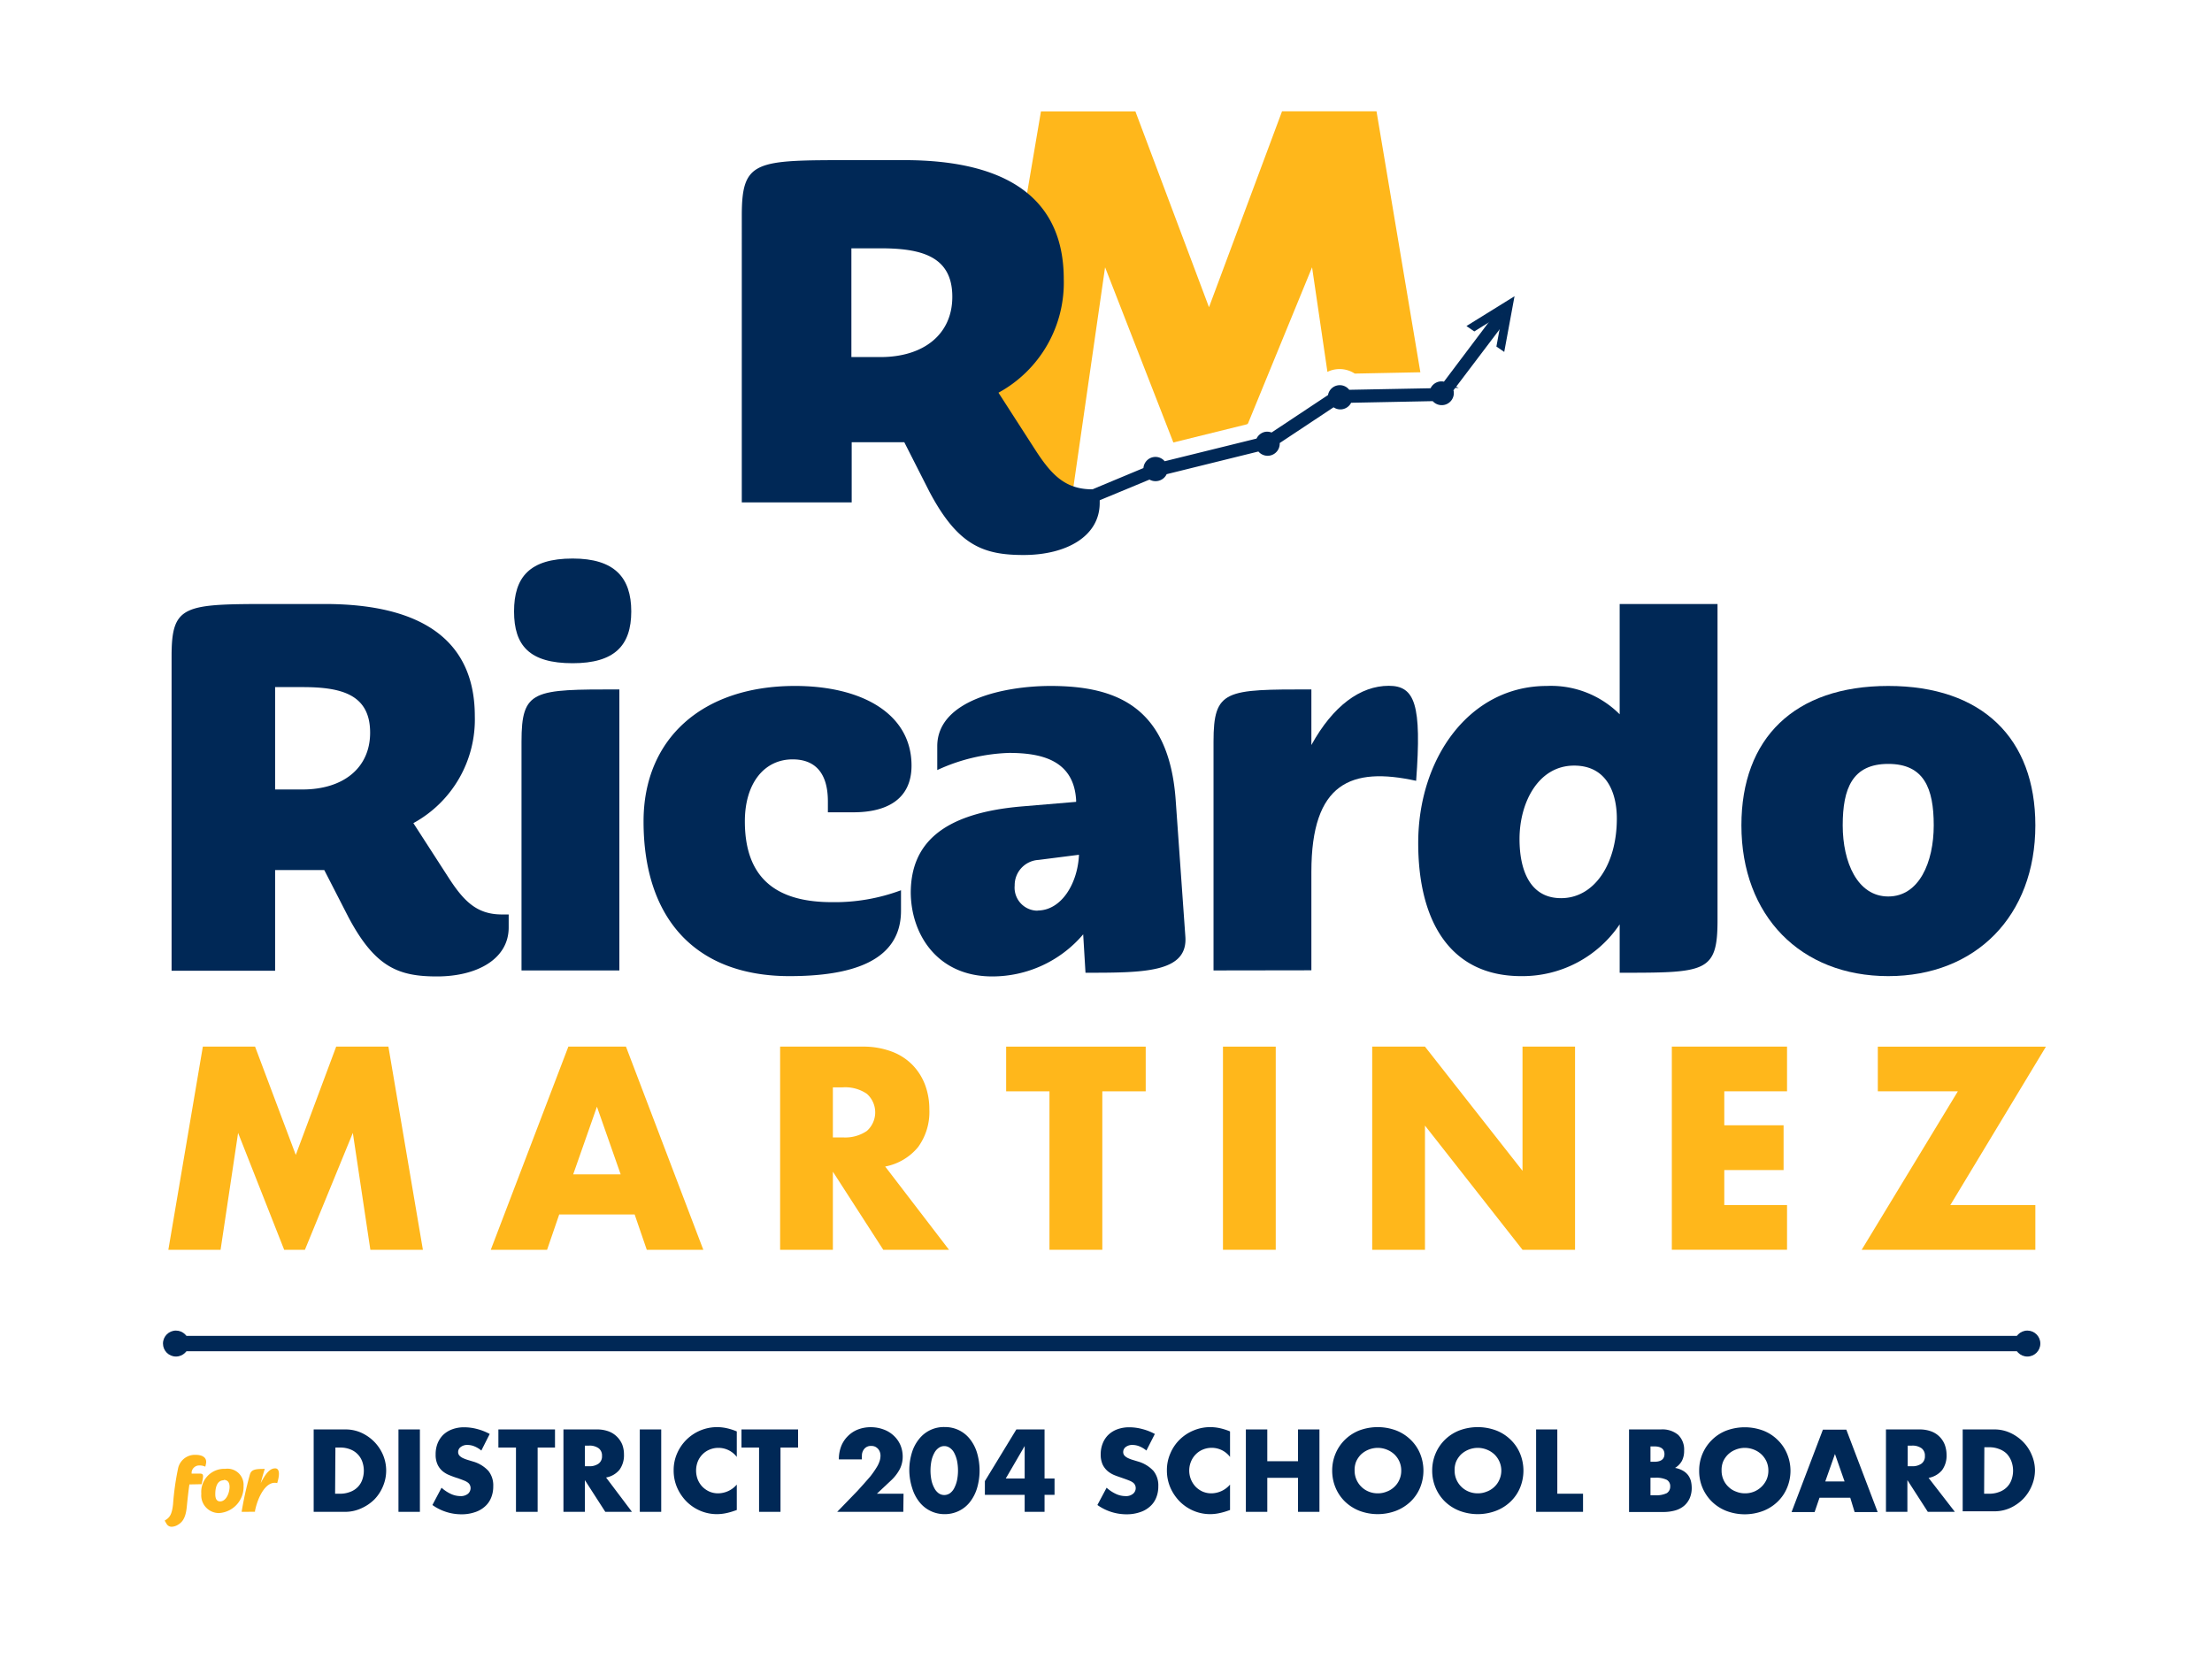 <svg id="Layer_1" data-name="Layer 1" xmlns="http://www.w3.org/2000/svg" viewBox="0 0 288 216"><defs><style>.cls-1,.cls-4{fill:#002856;}.cls-2{fill:#ffb71b;}.cls-3{fill:none;stroke-width:2px;}.cls-3,.cls-4{stroke:#002856;stroke-miterlimit:10;}.cls-4{stroke-width:0.75px;}</style></defs><path class="cls-1" d="M53.82,107.17l4.52,7c2,3.11,3.7,4.89,7,4.89h.89v1.7c0,4.08-4.08,6.37-9.34,6.37-5,0-8.07-1.18-11.55-7.77l-3.12-6.08H35.82v13.11H22.34V85.46c0-6.82,1.63-6.82,13.48-6.82h6.44c12.67,0,19.56,4.75,19.56,14.6A15.37,15.37,0,0,1,53.82,107.17ZM39.37,89.46H35.82v13.33h3.55c5.34,0,8.82-2.81,8.82-7.4C48.19,90.35,44.34,89.46,39.37,89.46Z"/><path class="cls-1" d="M74.56,86.35c-5.63,0-7.63-2.3-7.63-6.74s2-6.89,7.63-6.89c5.41,0,7.63,2.44,7.63,6.89S80,86.35,74.56,86.35Zm-6.66,40V96.57c0-6.81,1.55-6.81,12.74-6.81v36.59Z"/><path class="cls-1" d="M117.31,118.57c0,6.6-6.45,8.52-14.52,8.52-12.15,0-19-7.4-19-20.15,0-10.74,7.63-17.63,19.71-17.63,8.74,0,15.18,3.63,15.18,10.37,0,4.52-3.41,6.08-7.55,6.08h-3.34v-1.41c0-4-1.92-5.48-4.59-5.48-3.7,0-6.22,3.11-6.22,8.07,0,7.78,4.52,10.52,11.33,10.52a24.71,24.71,0,0,0,9-1.55Z"/><path class="cls-1" d="M133,105l7.11-.6v-.22c-.3-5.26-4.6-6.15-8.74-6.15a24,24,0,0,0-9.34,2.23V97.16c0-6.07,8.89-7.85,14.74-7.85,8.45,0,15.41,2.6,16.3,14.82l1.26,17.78c.37,4.74-5.41,4.74-13,4.74l-.3-5a15.51,15.51,0,0,1-11.85,5.48c-7.19,0-10.6-5.55-10.6-11C118.64,110.05,122.42,105.91,133,105Zm2.07,13.55c3.19,0,5.26-3.63,5.41-7.26l-5.26.67a3.29,3.29,0,0,0-3.11,3.33A3,3,0,0,0,135.09,118.57Z"/><path class="cls-1" d="M158,126.35V96.57c0-6.81,1.56-6.81,12.74-6.81V97c2.82-5.11,6.38-7.71,10.08-7.71,3.41,0,4.3,2.45,3.56,12.37-8.45-1.85-13.64.23-13.64,11.86v12.81Z"/><path class="cls-1" d="M201.4,89.31A12.62,12.62,0,0,1,210.88,93V78.64h12.74v41.19c0,6.82-1.56,6.82-12.74,6.82v-6.3a15.25,15.25,0,0,1-12.82,6.74c-9.33,0-13.41-7.26-13.41-17.33C184.65,98.72,191.32,89.31,201.4,89.31Zm1.85,27.63c4.29,0,7.26-4.37,7.26-10.37,0-3.26-1.26-6.89-5.56-6.89-4.67,0-7.11,4.82-7.11,9.56C197.84,113.24,199.17,116.94,203.25,116.94Z"/><path class="cls-1" d="M245.85,127.09c-11.41,0-19.12-7.85-19.12-19.63,0-11.33,6.89-18.15,19.12-18.15S265,96.13,265,107.46C265,119.24,257.25,127.09,245.85,127.09Zm0-27.63c-4.67,0-5.93,3.19-5.93,8s1.92,9.26,5.93,9.26,5.92-4.44,5.92-9.26S250.51,99.46,245.85,99.46Z"/><path class="cls-2" d="M21.92,162.72l4.49-26.45h6.8l5.3,14.1,5.26-14.1h6.8l4.49,26.45H48.22L45.94,147.5,39.7,162.72H37L31,147.5l-2.28,15.22Z"/><path class="cls-2" d="M82.63,158.12H72.81l-1.58,4.6H63.9L74,136.27h7.5l10.07,26.45H84.21Zm-1.82-5.22-3.09-8.81-3.09,8.81Z"/><path class="cls-2" d="M123.56,162.72H115l-6.56-10.17v10.17h-6.87V136.27h10.7a10.49,10.49,0,0,1,3.85.65,7.38,7.38,0,0,1,2.72,1.77,7.55,7.55,0,0,1,1.62,2.6,9.06,9.06,0,0,1,.54,3.15,7.76,7.76,0,0,1-1.46,4.9,7.3,7.3,0,0,1-4.29,2.54Zm-15.12-14.63h1.3a5,5,0,0,0,3.12-.84,3.23,3.23,0,0,0,0-4.84,5,5,0,0,0-3.12-.84h-1.3Z"/><path class="cls-2" d="M143.52,142.09v20.63h-6.88V142.09H131v-5.82h18.17v5.82Z"/><path class="cls-2" d="M166.1,136.27v26.45h-6.87V136.27Z"/><path class="cls-2" d="M178.66,162.72V136.27h6.87l12.7,16.17V136.27h6.84v26.45h-6.84l-12.7-16.17v16.17Z"/><path class="cls-2" d="M232.67,142.09H224.5v4.42h7.72v5.83H224.5v4.56h8.17v5.82h-15V136.27h15Z"/><path class="cls-2" d="M253.93,156.9H265v5.82H242.39l12.52-20.63H244.49v-5.82h21.89Z"/><path class="cls-2" d="M24.66,193.27c-.13.89-.23,1.81-.35,3-.16,1.55-.69,2-1.22,2.3a1.61,1.61,0,0,1-.73.21.75.75,0,0,1-.68-.39l-.24-.41c.61-.37.93-.69,1.09-2.12a35.21,35.21,0,0,1,.64-4.6,2.23,2.23,0,0,1,2.3-1.84c.92,0,1.53.38,1.34,1.2l-.08.34a1.71,1.71,0,0,0-.73-.16,1,1,0,0,0-1.05.87c0,.07,0,.14,0,.19H26c.55,0,.52.23.25,1.38Z"/><path class="cls-2" d="M28.49,197a2.31,2.31,0,0,1-2.28-2.52,3,3,0,0,1,3.12-3.24,2.1,2.1,0,0,1,2.38,2.24A3.4,3.4,0,0,1,28.49,197Zm.64-4.27c-.83,0-1.1.86-1.1,1.81,0,.59.18.94.63.94.79,0,1.23-1.12,1.23-1.89C29.89,192.94,29.58,192.68,29.13,192.68Z"/><path class="cls-2" d="M31.46,196.84A45.37,45.37,0,0,1,32.53,192c.19-.69.73-.75,1.94-.75-.21.7-.37,1.24-.53,1.87.86-1.75,1.47-1.94,1.9-1.94s.69.5.25,1.92c-1.46-.37-2.54,1.85-2.89,3.62l0,.11Z"/><path class="cls-1" d="M40.84,186.11H45a5,5,0,0,1,2.06.44,5.65,5.65,0,0,1,1.67,1.17,5.57,5.57,0,0,1,1.14,1.71,5.26,5.26,0,0,1,0,4.07,5.49,5.49,0,0,1-1.12,1.72A5.72,5.72,0,0,1,47,196.4a5,5,0,0,1-2.07.44H40.84Zm2.79,8.37h.64a3.51,3.51,0,0,0,1.3-.23,2.67,2.67,0,0,0,1-.63,2.54,2.54,0,0,0,.59-.94,3.53,3.53,0,0,0,0-2.4,2.66,2.66,0,0,0-1.57-1.58,3.44,3.44,0,0,0-1.28-.23h-.64Z"/><path class="cls-1" d="M54.67,186.11v10.73H51.88V186.11Z"/><path class="cls-1" d="M62.67,188.86a3.4,3.4,0,0,0-.91-.55,2.39,2.39,0,0,0-.88-.18,1.36,1.36,0,0,0-.88.26.79.79,0,0,0-.35.66.68.68,0,0,0,.17.47,1.52,1.52,0,0,0,.45.32,4.6,4.6,0,0,0,.63.24l.69.21a4.33,4.33,0,0,1,2,1.22,3,3,0,0,1,.63,2,3.82,3.82,0,0,1-.28,1.5,3,3,0,0,1-.81,1.14,3.56,3.56,0,0,1-1.31.74,5.27,5.27,0,0,1-1.75.27,6.48,6.48,0,0,1-3.77-1.21l1.19-2.25a4.83,4.83,0,0,0,1.24.82,3,3,0,0,0,1.21.27,1.47,1.47,0,0,0,1-.31,1,1,0,0,0,.33-.71.93.93,0,0,0-.09-.42.85.85,0,0,0-.28-.33,2.09,2.09,0,0,0-.52-.27c-.21-.09-.47-.18-.77-.29a11,11,0,0,1-1.06-.38,3.29,3.29,0,0,1-.93-.54,2.54,2.54,0,0,1-.65-.86,3,3,0,0,1-.25-1.32,3.78,3.78,0,0,1,.26-1.45,3.27,3.27,0,0,1,.74-1.11,3.43,3.43,0,0,1,1.17-.71,4.4,4.4,0,0,1,1.54-.26,6.67,6.67,0,0,1,1.67.22,7.34,7.34,0,0,1,1.66.65Z"/><path class="cls-1" d="M70,188.47v8.37H67.18v-8.37H64.89v-2.36h7.37v2.36Z"/><path class="cls-1" d="M82.28,196.84H78.81l-2.66-4.13v4.13H73.36V186.11H77.7a4.36,4.36,0,0,1,1.56.26,3,3,0,0,1,1.1.72,3.11,3.11,0,0,1,.66,1,3.63,3.63,0,0,1,.22,1.28,3.18,3.18,0,0,1-.59,2,2.93,2.93,0,0,1-1.74,1Zm-6.13-5.94h.52a2,2,0,0,0,1.27-.34,1.16,1.16,0,0,0,.44-1,1.17,1.17,0,0,0-.44-1,2,2,0,0,0-1.27-.34h-.52Z"/><path class="cls-1" d="M86.09,186.11v10.73H83.3V186.11Z"/><path class="cls-1" d="M95.93,189.69a3,3,0,0,0-2.4-1.18,2.91,2.91,0,0,0-1.15.23,2.71,2.71,0,0,0-.92.62,2.84,2.84,0,0,0-.61.93,3.25,3.25,0,0,0,0,2.35,3,3,0,0,0,.61.94,3.07,3.07,0,0,0,.92.63,2.86,2.86,0,0,0,1.14.22,3.25,3.25,0,0,0,2.41-1.14v3.31l-.29.1a8.32,8.32,0,0,1-1.19.33,6,6,0,0,1-1.1.11,5.54,5.54,0,0,1-2.13-.42,5.69,5.69,0,0,1-1.79-1.18,6,6,0,0,1-1.25-1.81,5.57,5.57,0,0,1-.47-2.28,5.42,5.42,0,0,1,.47-2.27,5.67,5.67,0,0,1,5.18-3.37,5.86,5.86,0,0,1,1.26.14,7.6,7.6,0,0,1,1.31.42Z"/><path class="cls-1" d="M101.62,188.47v8.37H98.83v-8.37H96.54v-2.36h7.37v2.36Z"/><path class="cls-1" d="M117.61,196.84H109l2.67-2.76q1-1.1,1.65-1.86a12.34,12.34,0,0,0,.89-1.29,3.57,3.57,0,0,0,.36-.85,2.51,2.51,0,0,0,.07-.56,1.55,1.55,0,0,0-.08-.47,1.23,1.23,0,0,0-.23-.4,1.37,1.37,0,0,0-.38-.29,1.21,1.21,0,0,0-.52-.1,1.1,1.1,0,0,0-.89.37,1.36,1.36,0,0,0-.32.92,3.15,3.15,0,0,0,0,.46h-3a4.65,4.65,0,0,1,.3-1.71,3.84,3.84,0,0,1,.87-1.32,3.78,3.78,0,0,1,1.31-.86,4.55,4.55,0,0,1,1.67-.3,4.71,4.71,0,0,1,1.66.29,3.83,3.83,0,0,1,1.32.8,3.64,3.64,0,0,1,.87,1.21,3.87,3.87,0,0,1,.31,1.53,3.59,3.59,0,0,1-.38,1.63,5.64,5.64,0,0,1-1.2,1.53l-1.78,1.67h3.47Z"/><path class="cls-1" d="M118.39,191.46a7.76,7.76,0,0,1,.34-2.33,5.21,5.21,0,0,1,.94-1.78A4.09,4.09,0,0,1,123,185.8a4.15,4.15,0,0,1,1.83.4,4.1,4.1,0,0,1,1.44,1.15,5.37,5.37,0,0,1,.93,1.78,8.15,8.15,0,0,1,0,4.66,5.52,5.52,0,0,1-.93,1.79,4.1,4.1,0,0,1-1.44,1.15,4.16,4.16,0,0,1-1.83.41,4.14,4.14,0,0,1-3.28-1.56,5.35,5.35,0,0,1-.94-1.79A7.76,7.76,0,0,1,118.39,191.46Zm2.76,0a6.33,6.33,0,0,0,.13,1.29,3.73,3.73,0,0,0,.37,1,1.88,1.88,0,0,0,.56.67,1.27,1.27,0,0,0,.74.23,1.29,1.29,0,0,0,.73-.23,1.88,1.88,0,0,0,.56-.67,4.1,4.1,0,0,0,.36-1,6.33,6.33,0,0,0,.13-1.29,6.48,6.48,0,0,0-.13-1.29,4.1,4.1,0,0,0-.36-1,1.8,1.8,0,0,0-.56-.65,1.23,1.23,0,0,0-.73-.24,1.21,1.21,0,0,0-.74.24,1.8,1.8,0,0,0-.56.65,3.73,3.73,0,0,0-.37,1A6.48,6.48,0,0,0,121.15,191.46Z"/><path class="cls-1" d="M136,192.5h1.3v2.13H136v2.21h-2.59v-2.21h-5.18v-1.79l4.1-6.73H136Zm-2.59,0v-4.23l-2.46,4.23Z"/><path class="cls-1" d="M149.26,188.86a3.4,3.4,0,0,0-.91-.55,2.43,2.43,0,0,0-.88-.18,1.4,1.4,0,0,0-.89.26.81.81,0,0,0-.34.66.68.68,0,0,0,.17.47,1.52,1.52,0,0,0,.45.32,4.15,4.15,0,0,0,.63.24l.69.21a4.39,4.39,0,0,1,2,1.22,3,3,0,0,1,.63,2,3.82,3.82,0,0,1-.28,1.5,3,3,0,0,1-.81,1.14,3.56,3.56,0,0,1-1.31.74,5.29,5.29,0,0,1-1.76.27,6.53,6.53,0,0,1-3.77-1.21l1.2-2.25a4.83,4.83,0,0,0,1.24.82,3,3,0,0,0,1.21.27,1.42,1.42,0,0,0,1-.31.95.95,0,0,0,.25-1.13.85.85,0,0,0-.28-.33,2.09,2.09,0,0,0-.52-.27c-.21-.09-.47-.18-.78-.29s-.71-.24-1.06-.38a3.38,3.38,0,0,1-.92-.54,2.7,2.7,0,0,1-.66-.86,3.17,3.17,0,0,1-.25-1.32,3.78,3.78,0,0,1,.27-1.45,3.14,3.14,0,0,1,.74-1.11,3.38,3.38,0,0,1,1.16-.71,4.46,4.46,0,0,1,1.55-.26,6.54,6.54,0,0,1,1.66.22,7.23,7.23,0,0,1,1.67.65Z"/><path class="cls-1" d="M160.15,189.69a3,3,0,0,0-3.56-.95,2.77,2.77,0,0,0-.91.62,2.84,2.84,0,0,0-.61.93,3.07,3.07,0,0,0,.61,3.29,3,3,0,0,0,.92.63,2.86,2.86,0,0,0,1.14.22,3.25,3.25,0,0,0,2.41-1.14v3.31l-.29.1a8.42,8.42,0,0,1-1.2.33,5.84,5.84,0,0,1-1.09.11,5.54,5.54,0,0,1-2.13-.42,5.69,5.69,0,0,1-1.79-1.18,6,6,0,0,1-1.25-1.81,5.57,5.57,0,0,1-.47-2.28,5.42,5.42,0,0,1,.47-2.27,5.5,5.5,0,0,1,1.23-1.78,5.64,5.64,0,0,1,1.81-1.17,5.55,5.55,0,0,1,2.14-.42,5.86,5.86,0,0,1,1.26.14,7.6,7.6,0,0,1,1.31.42Z"/><path class="cls-1" d="M165,190.25h4v-4.14h2.79v10.73H169v-4.43h-4v4.43h-2.79V186.11H165Z"/><path class="cls-1" d="M173.45,191.47a5.64,5.64,0,0,1,.44-2.22,5.46,5.46,0,0,1,1.22-1.8,5.64,5.64,0,0,1,1.87-1.21,6.88,6.88,0,0,1,4.79,0,5.62,5.62,0,0,1,1.89,1.21,5.34,5.34,0,0,1,1.23,1.8,5.85,5.85,0,0,1,0,4.45,5.34,5.34,0,0,1-1.23,1.8,5.76,5.76,0,0,1-1.89,1.2,6.74,6.74,0,0,1-4.79,0,5.77,5.77,0,0,1-1.87-1.2,5.46,5.46,0,0,1-1.22-1.8A5.69,5.69,0,0,1,173.45,191.47Zm2.92,0a2.93,2.93,0,0,0,1.85,2.74,3.07,3.07,0,0,0,1.16.22,3,3,0,0,0,1.16-.22,2.83,2.83,0,0,0,1-.62,2.75,2.75,0,0,0,.66-.94,2.86,2.86,0,0,0,.24-1.18,2.9,2.9,0,0,0-.24-1.18,3,3,0,0,0-.66-.94,3.16,3.16,0,0,0-1-.62,3.19,3.19,0,0,0-1.16-.22,3.27,3.27,0,0,0-1.16.22,3.23,3.23,0,0,0-1,.62,3.1,3.1,0,0,0-.65.94A2.9,2.9,0,0,0,176.37,191.47Z"/><path class="cls-1" d="M186.47,191.47a5.64,5.64,0,0,1,.44-2.22,5.46,5.46,0,0,1,1.22-1.8,5.58,5.58,0,0,1,1.88-1.21,6.86,6.86,0,0,1,4.78,0,5.53,5.53,0,0,1,1.89,1.21,5.34,5.34,0,0,1,1.23,1.8,5.85,5.85,0,0,1,0,4.45,5.34,5.34,0,0,1-1.23,1.8,5.65,5.65,0,0,1-1.89,1.2,6.71,6.71,0,0,1-4.78,0,5.71,5.71,0,0,1-1.88-1.2,5.46,5.46,0,0,1-1.22-1.8A5.69,5.69,0,0,1,186.47,191.47Zm2.92,0a2.93,2.93,0,0,0,1.85,2.74,3.07,3.07,0,0,0,1.16.22,3,3,0,0,0,1.16-.22,2.83,2.83,0,0,0,1-.62,2.75,2.75,0,0,0,.66-.94,2.87,2.87,0,0,0,.25-1.18,2.9,2.9,0,0,0-.25-1.18,3,3,0,0,0-.66-.94,3.16,3.16,0,0,0-1-.62,3.19,3.19,0,0,0-1.16-.22,3.27,3.27,0,0,0-1.16.22,3.23,3.23,0,0,0-1,.62,3.1,3.1,0,0,0-.65.94A2.9,2.9,0,0,0,189.39,191.47Z"/><path class="cls-1" d="M202.76,186.11v8.37h3.35v2.36H200V186.11Z"/><path class="cls-1" d="M212.1,186.11h4.15a3.21,3.21,0,0,1,2.25.71,2.66,2.66,0,0,1,.77,2.05,2.8,2.8,0,0,1-.29,1.34,2.49,2.49,0,0,1-.89.91,3.14,3.14,0,0,1,1,.35,2.25,2.25,0,0,1,.68.57,2.41,2.41,0,0,1,.38.77,3.84,3.84,0,0,1,.11.91,3.34,3.34,0,0,1-.26,1.34,2.79,2.79,0,0,1-.74,1,3.12,3.12,0,0,1-1.16.6,5.63,5.63,0,0,1-1.54.2H212.1Zm2.79,4.21h.51c.87,0,1.31-.35,1.31-1s-.44-1-1.31-1h-.51Zm0,4.36h.61a3.14,3.14,0,0,0,1.51-.27,1,1,0,0,0,.45-.87.94.94,0,0,0-.45-.87,3.14,3.14,0,0,0-1.51-.27h-.61Z"/><path class="cls-1" d="M221.23,191.47a5.54,5.54,0,0,1,1.67-4,5.44,5.44,0,0,1,1.87-1.21,6.88,6.88,0,0,1,4.79,0,5.48,5.48,0,0,1,1.88,1.21,5.34,5.34,0,0,1,1.23,1.8,5.73,5.73,0,0,1,0,4.45,5.34,5.34,0,0,1-1.23,1.8,5.61,5.61,0,0,1-1.88,1.2,6.74,6.74,0,0,1-4.79,0,5.57,5.57,0,0,1-1.87-1.2,5.54,5.54,0,0,1-1.67-4Zm2.92,0a2.86,2.86,0,0,0,.24,1.18,2.75,2.75,0,0,0,.66.94,2.69,2.69,0,0,0,1,.62,3,3,0,0,0,1.16.22,3.07,3.07,0,0,0,1.16-.22,3.06,3.06,0,0,0,1.63-1.56,2.86,2.86,0,0,0,.24-1.18,2.9,2.9,0,0,0-.24-1.18,3,3,0,0,0-.67-.94,3.11,3.11,0,0,0-1-.62,3.27,3.27,0,0,0-1.16-.22,3.19,3.19,0,0,0-1.16.22,3,3,0,0,0-1,.62,3,3,0,0,0-.66.94A2.9,2.9,0,0,0,224.15,191.47Z"/><path class="cls-1" d="M240.9,195h-4l-.64,1.87h-3l4.08-10.73h3.05l4.08,10.73h-3Zm-.74-2.12-1.25-3.57-1.26,3.57Z"/><path class="cls-1" d="M254.52,196.84H251l-2.66-4.13v4.13h-2.79V186.11h4.35a4.4,4.4,0,0,1,1.56.26,3,3,0,0,1,1.76,1.77,3.87,3.87,0,0,1,.22,1.28,3.18,3.18,0,0,1-.59,2,3,3,0,0,1-1.75,1Zm-6.14-5.94h.53a2,2,0,0,0,1.27-.34,1.16,1.16,0,0,0,.44-1,1.17,1.17,0,0,0-.44-1,2,2,0,0,0-1.27-.34h-.53Z"/><path class="cls-1" d="M255.54,186.11h4.13a4.9,4.9,0,0,1,2.05.44,5.69,5.69,0,0,1,1.68,1.17,5.37,5.37,0,0,1,1.13,1.71,5.1,5.1,0,0,1,.42,2,5.22,5.22,0,0,1-.41,2,5.49,5.49,0,0,1-1.12,1.72,5.72,5.72,0,0,1-1.68,1.18,5,5,0,0,1-2.07.44h-4.13Zm2.79,8.37H259a3.54,3.54,0,0,0,1.3-.23,2.67,2.67,0,0,0,1-.63,2.54,2.54,0,0,0,.59-.94,3.53,3.53,0,0,0,0-2.4,3,3,0,0,0-.61-1,2.79,2.79,0,0,0-1-.62,3.47,3.47,0,0,0-1.28-.23h-.64Z"/><line class="cls-3" x1="22.8" y1="174.93" x2="264.49" y2="174.93"/><circle class="cls-1" cx="22.91" cy="174.93" r="1.69"/><circle class="cls-1" cx="263.96" cy="174.93" r="1.69"/><path class="cls-2" d="M179.22,14.49h-12.3L157.41,40l-9.58-25.49h-12.3l-8.11,47.8,12,3.43,4.46-30.94,8.89,22.81,9.59-2.37.13-.11,8.34-20.33,2,13.62a3.38,3.38,0,0,1,1-.32,3.62,3.62,0,0,1,2.56.54l8.54-.17Z"/><path class="cls-4" d="M195.8,41.53l-.75-.57-6.91,9.17a1.18,1.18,0,0,0-.62-.09,1.22,1.22,0,0,0-1,.88l-11.05.21a1.18,1.18,0,0,0-2.21.52l-7.67,5.09a1.26,1.26,0,0,0-.77-.15,1.2,1.2,0,0,0-.94.83l-12.4,3.06a1.19,1.19,0,0,0-1.23-.6,1.2,1.2,0,0,0-1,1.31l-9.93,4.14a1.17,1.17,0,0,0-1-.29,1.2,1.2,0,0,0-1,.91l-3.2.63.37.88,3-.58a1.22,1.22,0,0,0,1.21.54,1.19,1.19,0,0,0,1-1.25l10-4.15a1.23,1.23,0,0,0,.92.24,1.21,1.21,0,0,0,1-.84L164,58.36a1.2,1.2,0,0,0,2.23-.77s0-.07,0-.1l7.43-4.93a1.17,1.17,0,0,0,1,.36,1.2,1.2,0,0,0,1-.85l11.06-.22A1.2,1.2,0,0,0,188.9,51a1,1,0,0,0-.09-.24Z"/><path class="cls-1" d="M142.23,63.71c-3.54,0-5.34-1.88-7.47-5.19L130,51.13a16.31,16.31,0,0,0,8.5-14.79c0-10.46-7.32-15.49-20.76-15.49h-6.85c-12.58,0-14.31,0-14.31,7.24V65.41h14.31V57.58h6.85L121,64c3.7,7,7,8.26,12.27,8.26,5.58,0,9.91-2.44,9.91-6.77V63.71Zm-27.6-17.22h-3.78V32.33h3.78c5.27,0,9.36,1,9.36,6.3C124,43.5,120.29,46.49,114.63,46.49Z"/><polygon class="cls-1" points="191.95 43.15 195.61 40.88 194.83 45.12 195.85 45.82 197.19 38.57 190.93 42.45 191.95 43.15"/></svg>